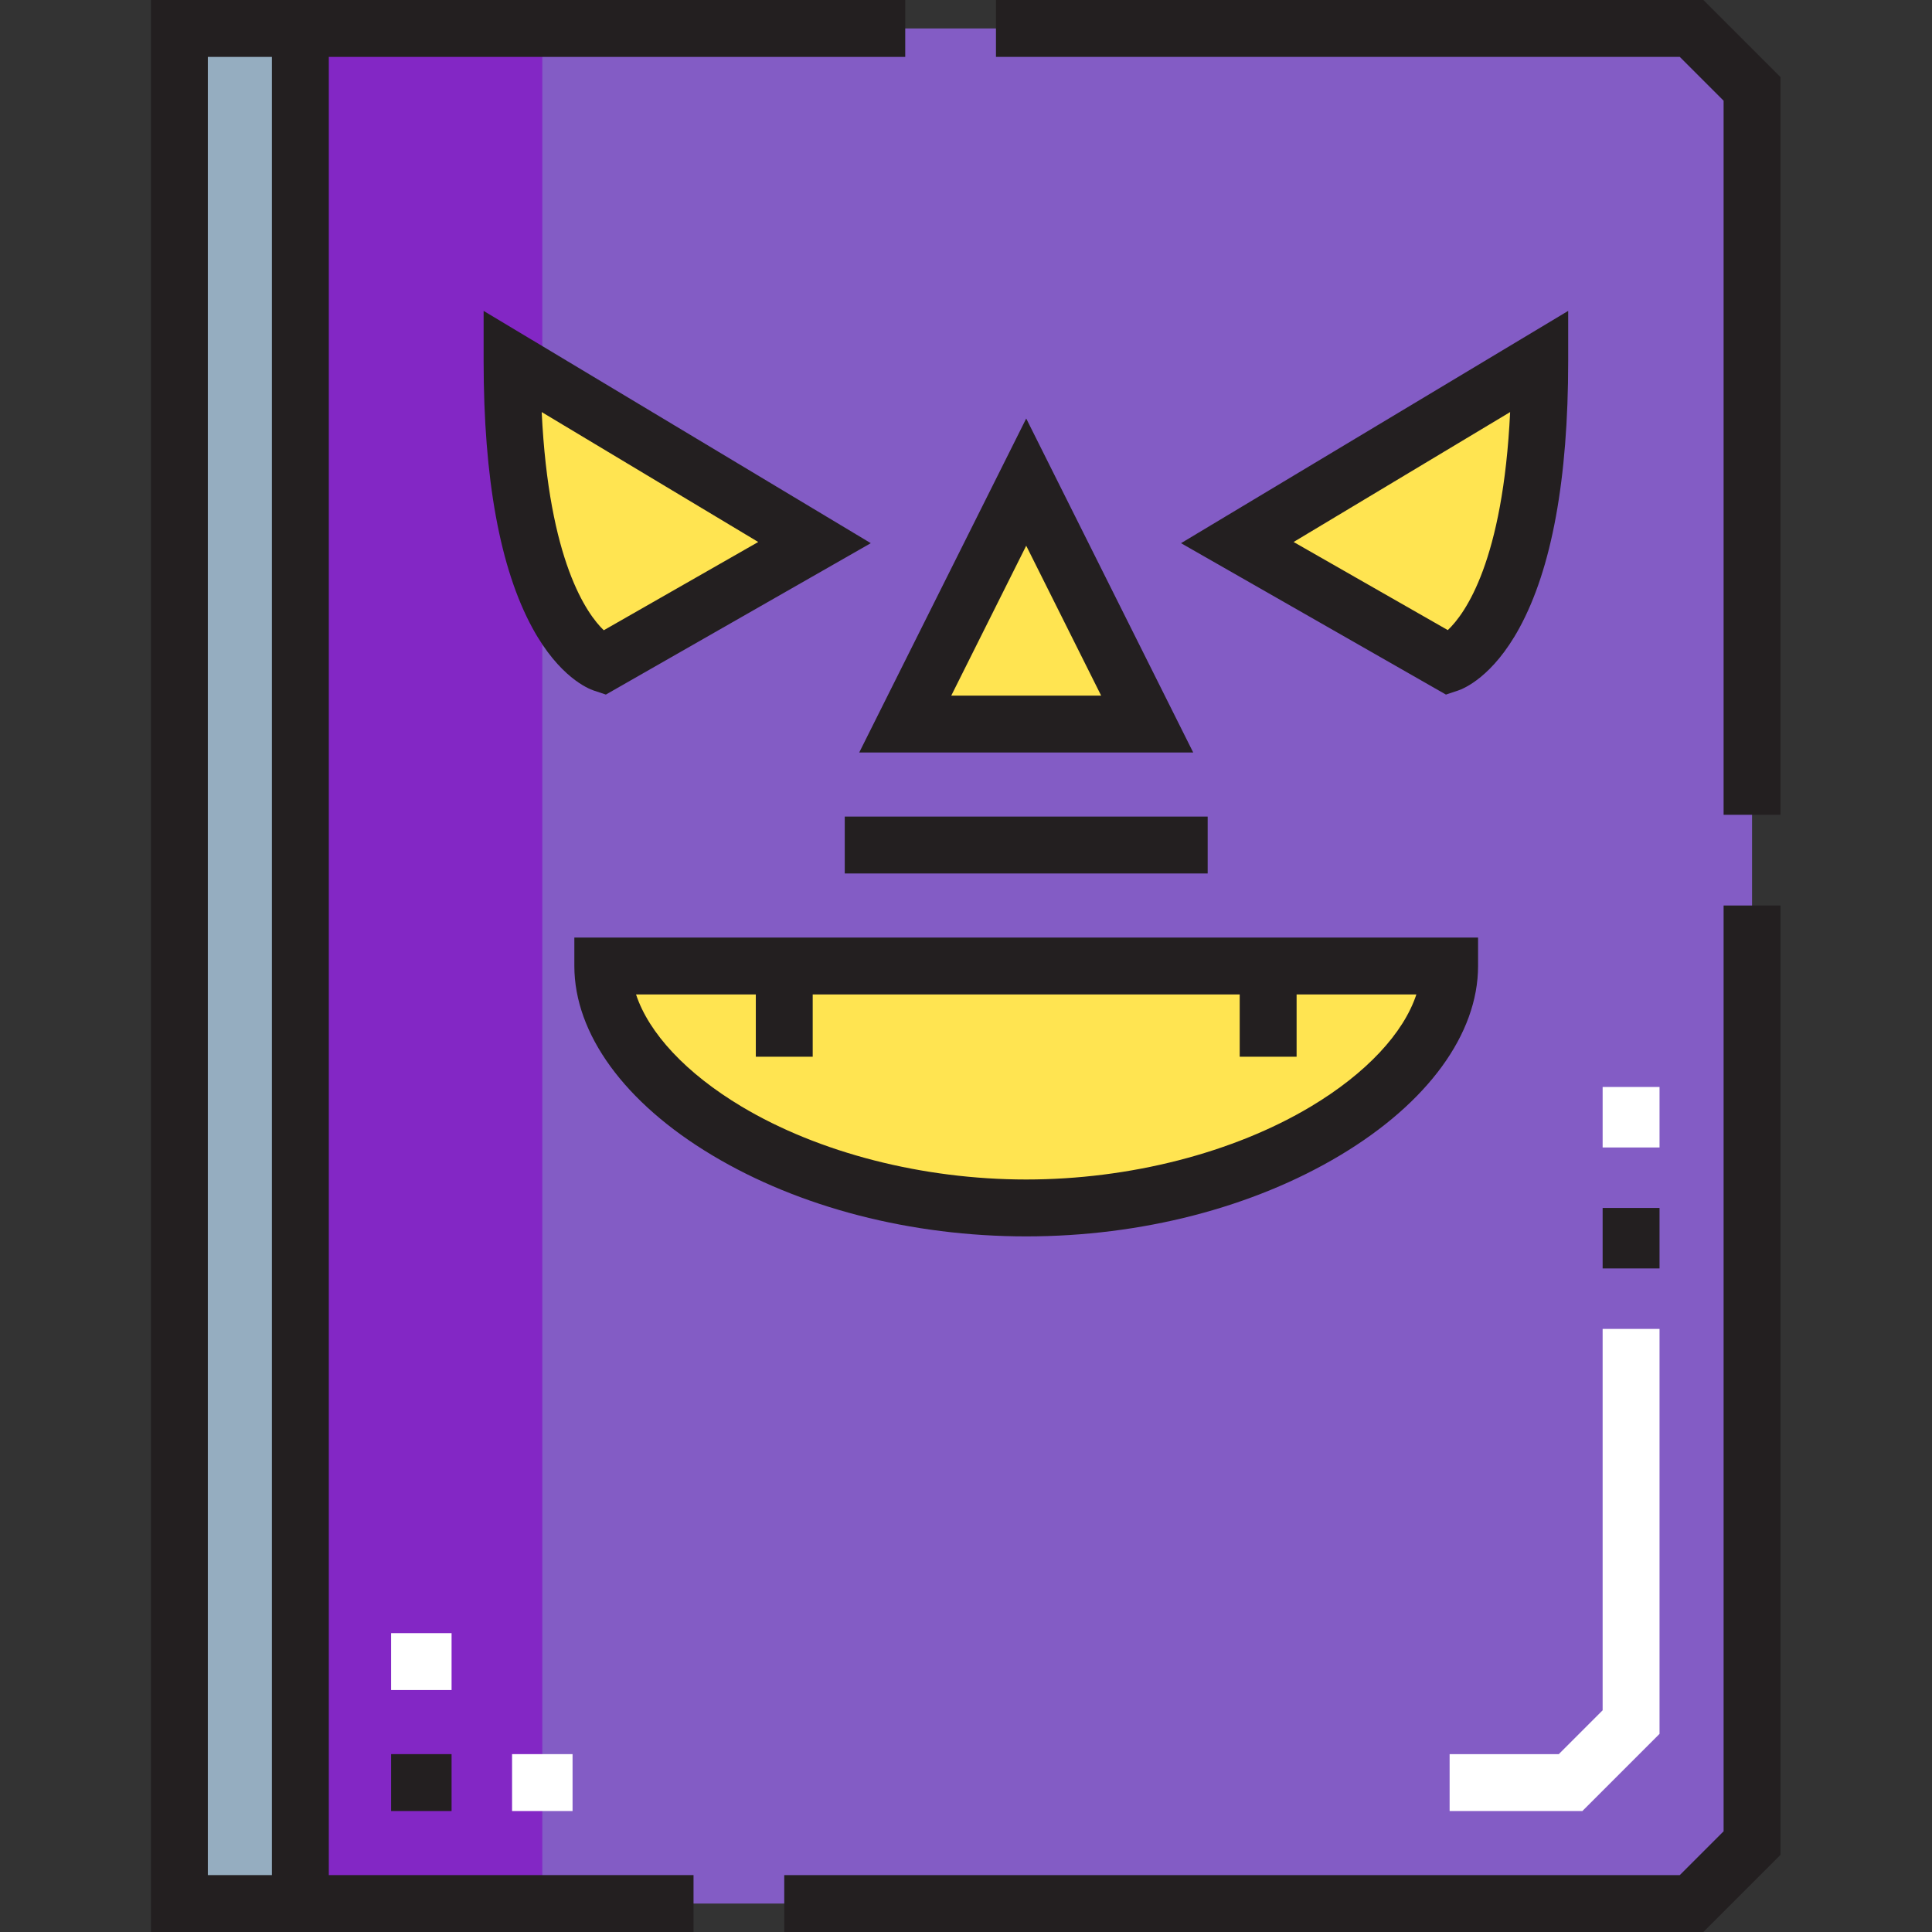 <svg height="512pt" viewBox="-40 0 512 512" width="512pt" xmlns="http://www.w3.org/2000/svg"><rect x="-40" y="0" width="512" height="512" fill="#333333" stroke="none"/><path d="m7.539 7.539h32.059v496.922h-32.059zm0 0" fill="#95adc0"/><path d="m424.312 23.57v464.859l-16.031 16.031h-368.684v-496.922h368.684zm0 0" fill="#835cc5"/><path d="m39.598 7.539h64.121v496.922h-64.121zm0 0" fill="#8327c5"/><path d="m287.898 143.793 80.148-48.09c0 72.133-24.043 80.148-24.043 80.148zm0 0" fill="#ffe451"/><path d="m119.746 256h224.418c0 31.016-50.254 64.117-112.207 64.117-61.957 0-112.211-33.102-112.211-64.117zm0 0" fill="#ffe451"/><path d="m231.957 127.762 32.059 64.121h-64.121zm0 0" fill="#ffe451"/><path d="m175.852 143.793-56.105 32.059s-24.043-8.016-24.043-80.148zm0 0" fill="#ffe451"/><path d="m63.645 432.801h16.027v15.078h-16.027zm0 0" fill="#fff"/><path d="m95.703 464.863h16.031v15.078h-16.031zm0 0" fill="#fff"/><path d="m379.348 479.941h-35.184v-15.078h28.938l11.613-11.613v-101.074h15.078v107.32zm0 0" fill="#fff"/><g fill="#231f20"><path d="m47.137 15.078h152.758v-15.078h-199.895v512h143.793v-15.078h-96.656zm-32.059 481.844v-481.844h16.98v481.844zm0 0"/><path d="m416.773 485.309-11.613 11.613h-237.324v15.078h243.57l20.445-20.445v-251.586h-15.078zm0 0"/><path d="m411.406 0h-187.465v15.078h181.219l11.613 11.613v189.234h15.078v-195.48zm0 0"/><path d="m63.645 464.863h16.027v15.078h-16.027zm0 0"/><path d="m88.164 82.387v13.316c0 31.191 4.355 54.988 12.941 70.734 7.074 12.969 14.785 16.074 16.258 16.566l3.199 1.066 70.207-40.121zm31.84 84.637c-4.465-4.301-14.551-18.312-16.449-57.82l57.379 34.43zm0 0"/><path d="m346.387 183.004c1.477-.492 9.184-3.598 16.258-16.566 8.59-15.746 12.941-39.543 12.941-70.734v-13.316l-102.605 61.562 70.211 40.121zm13.812-73.801c-1.879 39.383-11.844 53.352-16.516 57.781l-40.867-23.352zm0 0"/><path d="m315.164 306.16c23.223-13.895 36.539-32.18 36.539-50.16v-7.539h-239.496v7.539c0 17.98 13.32 36.266 36.539 50.16 23.168 13.863 52.719 21.496 83.211 21.496 30.488 0 60.039-7.633 83.207-21.496zm-186.605-42.621h31.738v16.504h15.078v-16.504h113.16v16.504h15.078v-16.504h31.738c-3.371 10.25-13.289 20.918-27.93 29.684-20.559 12.301-48.066 19.355-75.465 19.355-27.402 0-54.91-7.055-75.469-19.355-14.641-8.766-24.559-19.434-27.93-29.684zm0 0"/><path d="m187.699 199.422h88.516l-44.258-88.516zm24.395-15.078 19.863-39.723 19.859 39.723zm0 0"/><path d="m183.867 216.402h96.176v15.078h-96.176zm0 0"/><path d="m384.715 320.117h15.078v16.031h-15.078zm0 0"/></g><path d="m384.715 288.059h15.078v16.031h-15.078zm0 0" fill="#fff"/></svg>